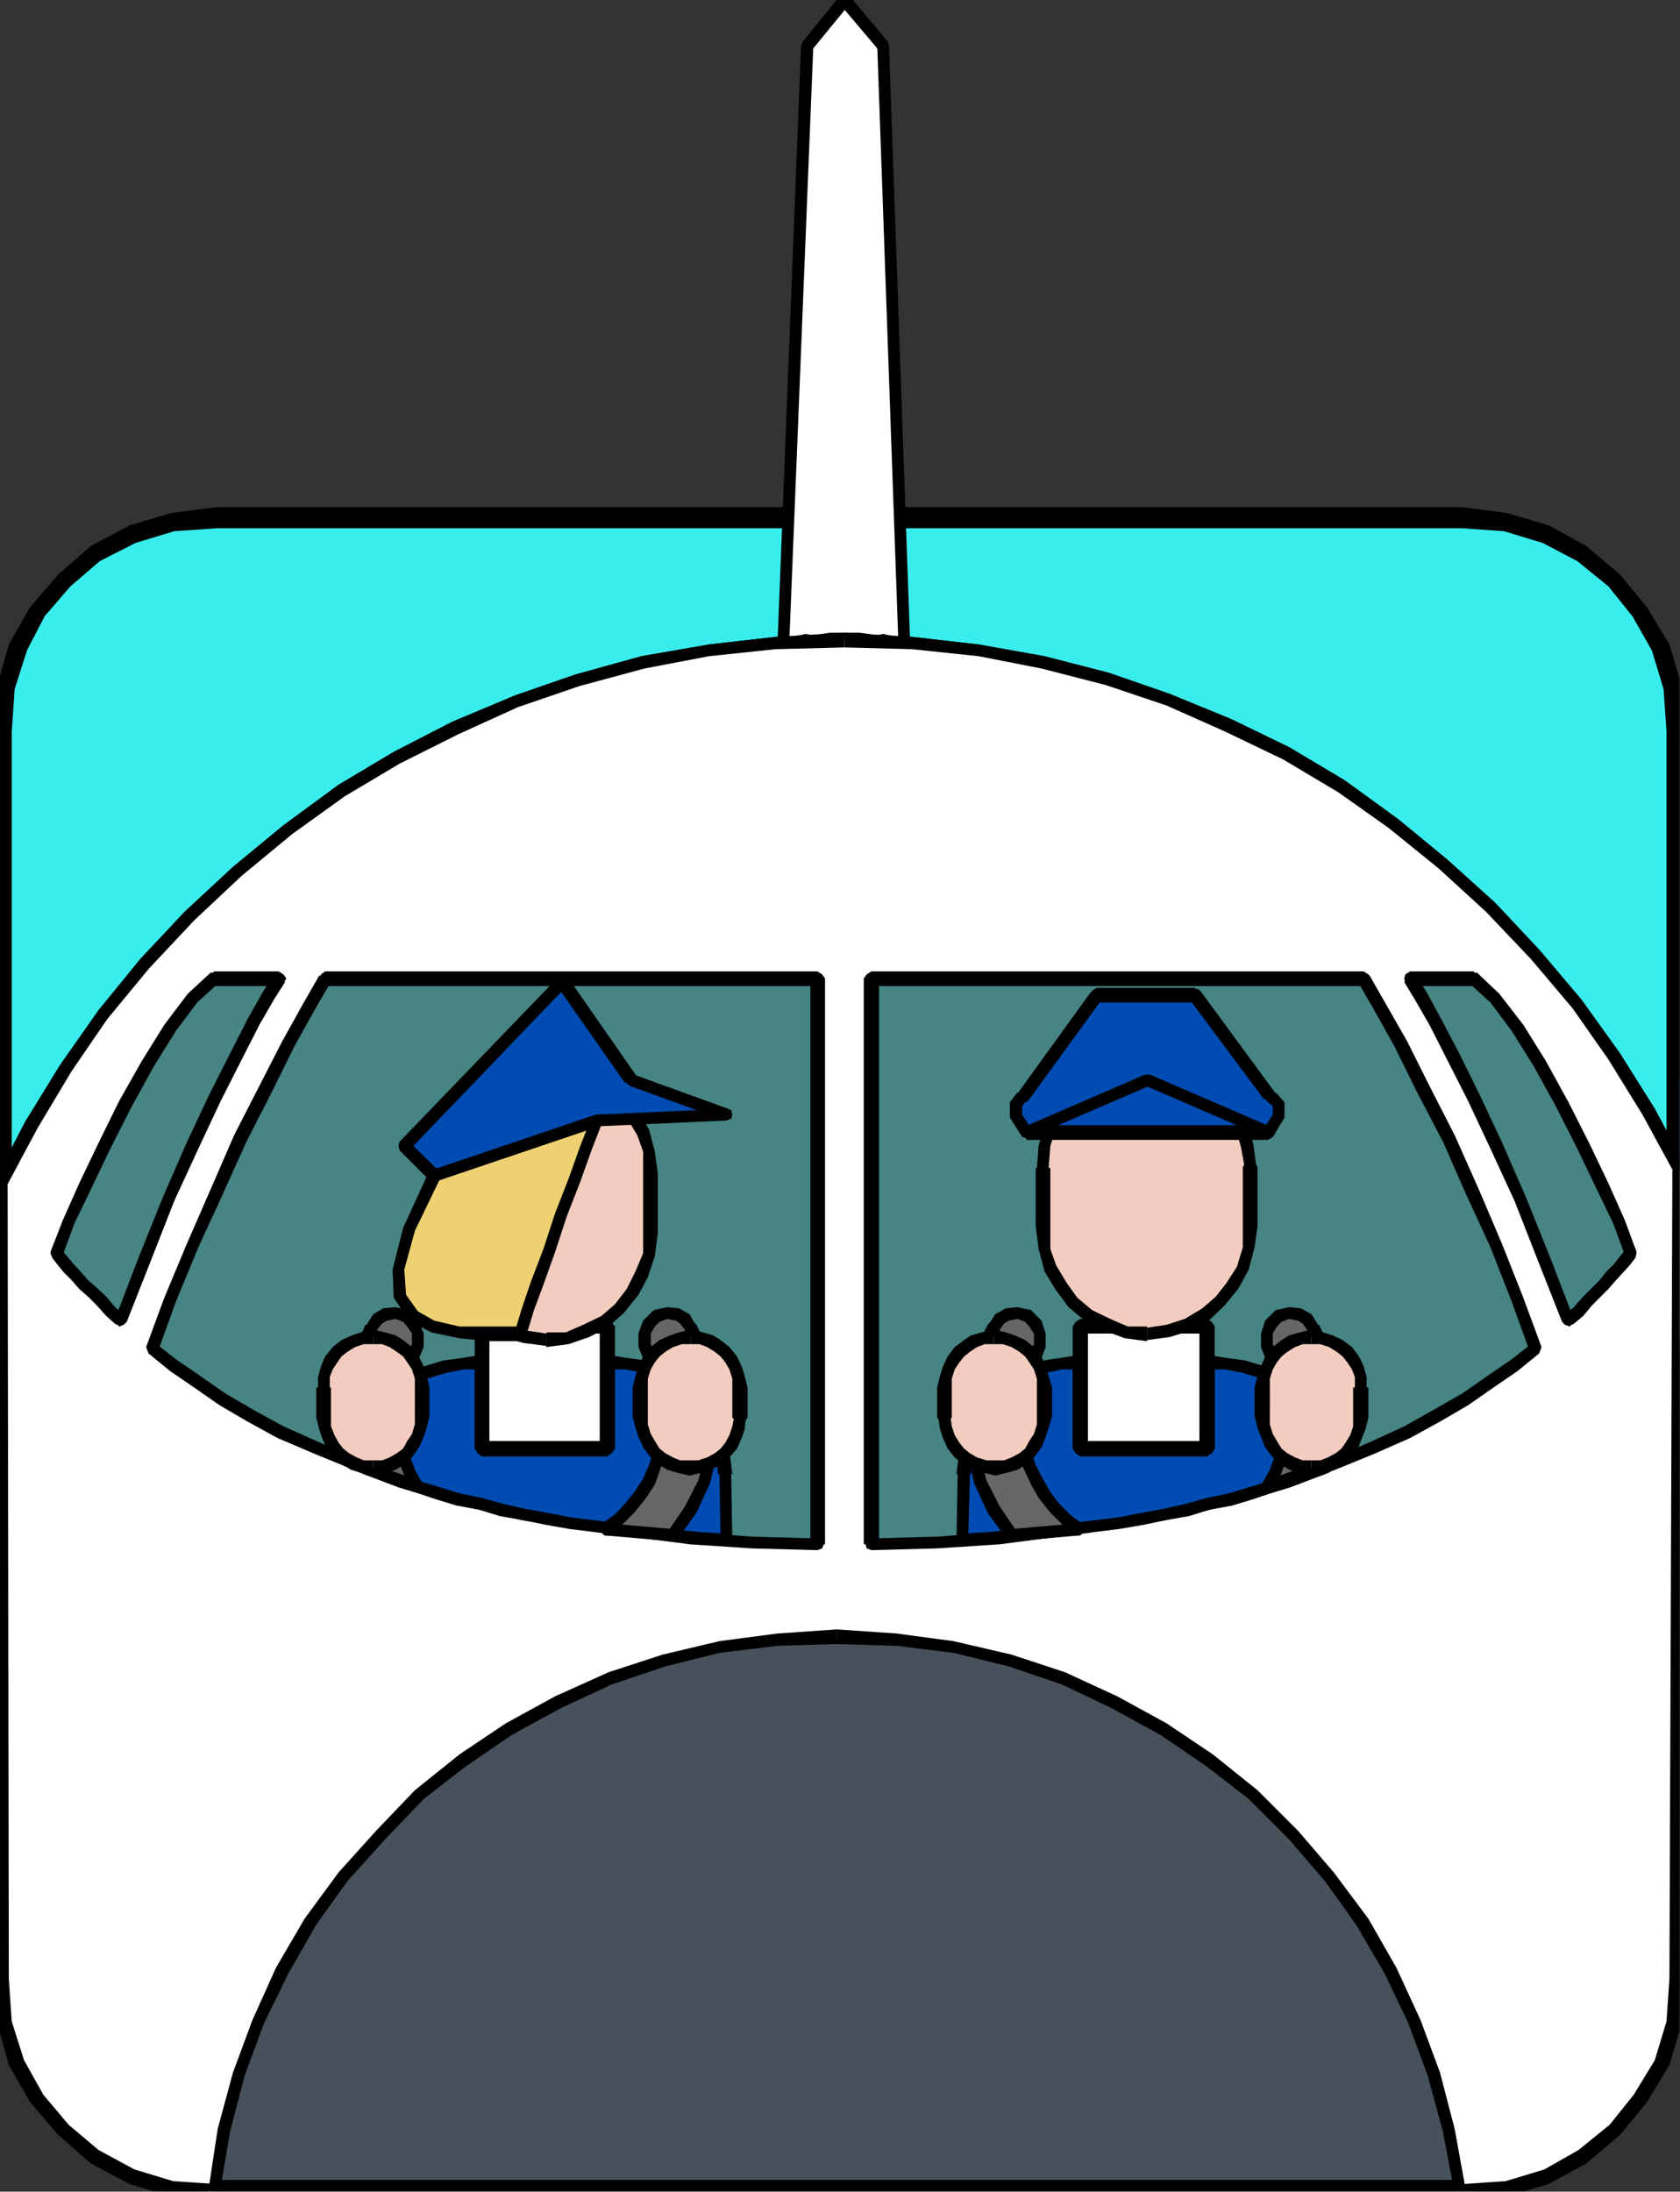 <?xml version="1.0" encoding="UTF-8" standalone="no"?>
<svg
   xmlns:ooo="http://xml.openoffice.org/svg/export"
   xmlns:dc="http://purl.org/dc/elements/1.1/"
   xmlns:cc="http://creativecommons.org/ns#"
   xmlns:rdf="http://www.w3.org/1999/02/22-rdf-syntax-ns#"
   xmlns:svg="http://www.w3.org/2000/svg"
   xmlns="http://www.w3.org/2000/svg"
   xmlns:sodipodi="http://sodipodi.sourceforge.net/DTD/sodipodi-0.dtd"
   xmlns:inkscape="http://www.inkscape.org/namespaces/inkscape"
   version="1.2"
   width="28.63mm"
   height="37.34mm"
   viewBox="0 0 2863 3734"
   preserveAspectRatio="xMidYMid"
   xml:space="preserve"
   id="svg427"
   sodipodi:docname="pilots.svg"
   style="fill-rule:evenodd;stroke-width:28.222;stroke-linejoin:round"
   inkscape:version="0.92.5 (2060ec1f9f, 2020-04-08)"><rect x="0" y="0" width="2863" height="3734" fill="#333333" stroke="none"/><sodipodi:namedview
   pagecolor="#ffffff"
   bordercolor="#666666"
   borderopacity="1"
   objecttolerance="10"
   gridtolerance="10"
   guidetolerance="10"
   inkscape:pageopacity="0"
   inkscape:pageshadow="2"
   inkscape:window-width="664"
   inkscape:window-height="487"
   id="namedview429"
   showgrid="false"
   inkscape:zoom="0.2102413"
   inkscape:cx="54.122836"
   inkscape:cy="70.563778"
   inkscape:window-x="0"
   inkscape:window-y="0"
   inkscape:window-maximized="0"
   inkscape:current-layer="svg427" />
 <defs
   class="ClipPathGroup"
   id="defs8">
  <clipPath
   id="presentation_clip_path"
   clipPathUnits="userSpaceOnUse">
   <rect
   x="0"
   y="0"
   width="21000"
   height="29700"
   id="rect2" />
  </clipPath>
  <clipPath
   id="presentation_clip_path_shrink"
   clipPathUnits="userSpaceOnUse">
   <rect
   x="21"
   y="29"
   width="20958"
   height="29641"
   id="rect5" />
  </clipPath>
 </defs>
 <defs
   class="TextShapeIndex"
   id="defs12">
  <g
   ooo:slide="id1"
   ooo:id-list="id3"
   id="g10" />
 </defs>
 <defs
   class="EmbeddedBulletChars"
   id="defs44">
  <g
   id="bullet-char-template-57356"
   transform="matrix(4.8828125e-4,0,0,-4.8828125e-4,0,0)">
   <path
   d="M 580,1141 1163,571 580,0 -4,571 Z"
   id="path14"
   inkscape:connector-curvature="0" />
  </g>
  <g
   id="bullet-char-template-57354"
   transform="matrix(4.8828125e-4,0,0,-4.8828125e-4,0,0)">
   <path
   d="M 8,1128 H 1137 V 0 H 8 Z"
   id="path17"
   inkscape:connector-curvature="0" />
  </g>
  <g
   id="bullet-char-template-10146"
   transform="matrix(4.8828125e-4,0,0,-4.8828125e-4,0,0)">
   <path
   d="M 174,0 602,739 174,1481 1456,739 Z M 1358,739 309,1346 659,739 Z"
   id="path20"
   inkscape:connector-curvature="0" />
  </g>
  <g
   id="bullet-char-template-10132"
   transform="matrix(4.8828125e-4,0,0,-4.8828125e-4,0,0)">
   <path
   d="M 2015,739 1276,0 H 717 l 543,543 H 174 v 393 h 1086 l -543,545 h 557 z"
   id="path23"
   inkscape:connector-curvature="0" />
  </g>
  <g
   id="bullet-char-template-10007"
   transform="matrix(4.8828125e-4,0,0,-4.8828125e-4,0,0)">
   <path
   d="m 0,-2 c -7,16 -16,29 -25,39 l 381,530 c -94,256 -141,385 -141,387 0,25 13,38 40,38 9,0 21,-2 34,-5 21,4 42,12 65,25 l 27,-13 111,-251 280,301 64,-25 24,25 c 21,-10 41,-24 62,-43 C 886,937 835,863 770,784 769,783 710,716 594,584 L 774,223 c 0,-27 -21,-55 -63,-84 l 16,-20 C 717,90 699,76 672,76 641,76 570,178 457,381 L 164,-76 c -22,-34 -53,-51 -92,-51 -42,0 -63,17 -64,51 -7,9 -10,24 -10,44 0,9 1,19 2,30 z"
   id="path26"
   inkscape:connector-curvature="0" />
  </g>
  <g
   id="bullet-char-template-10004"
   transform="matrix(4.8828125e-4,0,0,-4.8828125e-4,0,0)">
   <path
   d="M 285,-33 C 182,-33 111,30 74,156 52,228 41,333 41,471 c 0,78 14,145 41,201 34,71 87,106 158,106 53,0 88,-31 106,-94 l 23,-176 c 8,-64 28,-97 59,-98 l 735,706 c 11,11 33,17 66,17 42,0 63,-15 63,-46 V 965 c 0,-36 -10,-64 -30,-84 L 442,47 C 390,-6 338,-33 285,-33 Z"
   id="path29"
   inkscape:connector-curvature="0" />
  </g>
  <g
   id="bullet-char-template-9679"
   transform="matrix(4.8828125e-4,0,0,-4.8828125e-4,0,0)">
   <path
   d="M 813,0 C 632,0 489,54 383,161 276,268 223,411 223,592 c 0,181 53,324 160,431 106,107 249,161 430,161 179,0 323,-54 432,-161 108,-107 162,-251 162,-431 0,-180 -54,-324 -162,-431 C 1136,54 992,0 813,0 Z"
   id="path32"
   inkscape:connector-curvature="0" />
  </g>
  <g
   id="bullet-char-template-8226"
   transform="matrix(4.8828125e-4,0,0,-4.8828125e-4,0,0)">
   <path
   d="m 346,457 c -73,0 -137,26 -191,78 -54,51 -81,114 -81,188 0,73 27,136 81,188 54,52 118,78 191,78 73,0 134,-26 185,-79 51,-51 77,-114 77,-187 0,-75 -25,-137 -76,-188 -50,-52 -112,-78 -186,-78 z"
   id="path35"
   inkscape:connector-curvature="0" />
  </g>
  <g
   id="bullet-char-template-8211"
   transform="matrix(4.8828125e-4,0,0,-4.8828125e-4,0,0)">
   <path
   d="M -4,459 H 1135 V 606 H -4 Z"
   id="path38"
   inkscape:connector-curvature="0" />
  </g>
  <g
   id="bullet-char-template-61548"
   transform="matrix(4.8828125e-4,0,0,-4.8828125e-4,0,0)">
   <path
   d="m 173,740 c 0,163 58,303 173,419 116,115 255,173 419,173 163,0 302,-58 418,-173 116,-116 174,-256 174,-419 0,-163 -58,-303 -174,-418 C 1067,206 928,148 765,148 601,148 462,206 346,322 231,437 173,577 173,740 Z"
   id="path41"
   inkscape:connector-curvature="0" />
  </g>
 </defs>
 <g
   id="g49"
   transform="translate(-9068,-12983)">
  <g
   id="id2"
   class="Master_Slide">
   <g
   id="bg-id2"
   class="Background" />
   <g
   id="bo-id2"
   class="BackgroundObjects" />
  </g>
 </g>
 <g
   class="SlideGroup"
   id="g425"
   transform="translate(-9068,-12983)">
  <g
   id="g423">
   <g
   id="container-id1">
    <g
   id="id1"
   class="Slide"
   clip-path="url(#presentation_clip_path)">
     <g
   class="Page"
   id="g419">
      <g
   class="Graphic"
   id="g417">
       <g
   id="id3">
        <rect
   class="BoundingBox"
   x="9068"
   y="12983"
   width="2863"
   height="3734"
   id="rect51"
   style="fill:none;stroke:none" />
        <defs
   id="defs56">
         <clipPath
   id="clip_path_1"
   clipPathUnits="userSpaceOnUse">
          <path
   d="m 9068,12983 h 2862 v 3733 H 9068 Z"
   id="path53"
   inkscape:connector-curvature="0" />
         </clipPath>
        </defs>
        <g
   clip-path="url(#clip_path_1)"
   id="g414">
         <path
   d="m 11931,14976 -53,-99 -59,-94 -63,-89 -72,-84 -76,-82 -81,-73 -84,-69 -89,-63 -94,-56 -99,-49 -102,-43 -104,-35 -110,-28 -109,-21 -114,-12 -115,-6 -117,6 -114,12 -112,21 -112,30 -104,36 -104,45 -100,51 -94,56 -91,66 -87,71 -81,77 -76,81 -72,86 -63,92 -59,97 -53,101 3,-772 7,-74 21,-69 33,-61 45,-53 54,-46 63,-33 69,-20 74,-8 h 2123 l 74,8 68,20 61,33 56,46 43,53 36,61 20,69 8,74 z"
   id="path58"
   inkscape:connector-curvature="0"
   style="fill:#3aeded;stroke:none" />
         <path
   d="m 10507,14086 v 0 l 115,3 114,12 107,21 109,28 104,35 99,44 100,48 94,56 86,61 84,68 81,74 77,81 71,84 61,87 58,94 54,99 20,-10 -53,-99 -59,-94 -66,-92 -71,-84 -76,-81 -82,-74 -84,-69 -91,-66 -94,-56 -99,-48 -105,-43 -104,-36 -109,-28 -112,-20 -114,-13 -115,-7 v 0 z"
   id="path60"
   inkscape:connector-curvature="0"
   style="fill:#000000;stroke:none" />
         <path
   d="m 9055,15001 23,5 54,-101 58,-97 61,-89 71,-86 77,-82 81,-76 86,-71 89,-64 94,-56 100,-50 101,-46 105,-36 111,-30 110,-21 114,-12 117,-3 v -25 l -117,7 -114,13 -115,20 -112,31 -104,36 -107,45 -99,51 -94,56 -94,69 -86,71 -82,76 -76,81 -71,87 -66,94 -59,96 -53,102 23,5 -23,-5 v 8 l 7,7 h 8 l 5,-5 z"
   id="path62"
   inkscape:connector-curvature="0"
   style="fill:#000000;stroke:none" />
         <path
   d="m 9058,14229 v 0 l -3,772 h 26 l 2,-772 v 0 0 l -5,-8 -7,-5 -8,5 z"
   id="path64"
   inkscape:connector-curvature="0"
   style="fill:#000000;stroke:none" />
         <path
   d="m 9437,13852 v 0 l -74,10 -71,21 -66,33 -56,48 -49,56 -33,64 -20,71 -10,74 h 25 l 5,-74 21,-66 33,-59 43,-51 51,-43 61,-33 66,-20 74,-5 v 0 0 l 7,-5 5,-8 -5,-8 z"
   id="path66"
   inkscape:connector-curvature="0"
   style="fill:#000000;stroke:none" />
         <path
   d="m 11560,13852 v 0 H 9437 v 26 h 2123 v 0 0 l 7,-5 5,-8 -5,-8 z"
   id="path68"
   inkscape:connector-curvature="0"
   style="fill:#000000;stroke:none" />
         <path
   d="m 11939,14229 v 0 l -11,-74 -20,-71 -35,-64 -46,-56 -59,-48 -63,-33 -71,-21 -74,-10 v 26 l 74,5 66,20 58,33 53,43 41,51 36,59 20,66 5,74 v 0 0 l 5,7 8,3 8,-3 z"
   id="path70"
   inkscape:connector-curvature="0"
   style="fill:#000000;stroke:none" />
         <path
   d="m 11921,14981 23,-5 -5,-747 h -26 l 5,747 23,-5 -23,5 5,7 8,3 8,-3 5,-7 z"
   id="path72"
   inkscape:connector-curvature="0"
   style="fill:#000000;stroke:none" />
         <path
   d="m 11560,16735 v 0 l 76,-10 71,-21 64,-35 58,-49 46,-56 38,-63 21,-71 10,-76 h -36 l -5,71 -20,66 -33,58 -41,51 -53,43 -59,31 -66,20 -71,5 v 0 0 l -13,5 -5,13 5,13 z"
   id="path74"
   inkscape:connector-curvature="0"
   style="fill:#000000;stroke:none" />
         <path
   d="m 9437,16735 v 0 h 2123 v -36 H 9437 v 0 0 l -13,5 -5,13 5,13 z"
   id="path76"
   inkscape:connector-curvature="0"
   style="fill:#000000;stroke:none" />
         <path
   d="m 9053,16354 v 0 l 10,76 20,71 36,63 48,56 56,49 66,35 71,21 77,10 v -36 l -72,-5 -66,-20 -61,-31 -50,-43 -44,-51 -30,-58 -21,-66 -5,-71 v 0 0 l -5,-13 -12,-5 -13,5 z"
   id="path78"
   inkscape:connector-curvature="0"
   style="fill:#000000;stroke:none" />
         <path
   d="m 9053,14229 v 0 2125 h 35 v -2125 0 0 l -5,-13 -12,-5 -13,5 z"
   id="path80"
   inkscape:connector-curvature="0"
   style="fill:#000000;stroke:none" />
         <path
   d="m 9437,13847 v 0 l -77,10 -71,21 -66,35 -56,49 -48,56 -36,63 -20,71 -10,77 h 35 l 5,-72 21,-66 30,-58 44,-51 50,-43 61,-31 66,-20 72,-5 v 0 0 l 12,-5 5,-13 -5,-13 z"
   id="path82"
   inkscape:connector-curvature="0"
   style="fill:#000000;stroke:none" />
         <path
   d="m 11560,13847 v 0 H 9437 v 36 h 2123 v 0 0 l 12,-5 6,-13 -6,-13 z"
   id="path84"
   inkscape:connector-curvature="0"
   style="fill:#000000;stroke:none" />
         <path
   d="m 11944,14229 v 0 l -10,-77 -21,-71 -38,-63 -46,-56 -58,-49 -64,-35 -71,-21 -76,-10 v 36 l 71,5 66,20 59,31 53,43 41,51 33,58 20,66 5,72 v 0 0 l 5,12 13,5 13,-5 z"
   id="path86"
   inkscape:connector-curvature="0"
   style="fill:#000000;stroke:none" />
         <path
   d="m 11944,16354 v 0 -2125 h -36 v 2125 0 0 l 5,12 13,5 13,-5 z"
   id="path88"
   inkscape:connector-curvature="0"
   style="fill:#000000;stroke:none" />
         <path
   d="m 10403,14079 h 13 l 12,-3 h 13 15 l 13,-3 h 13 12 13 13 13 15 l 13,3 h 12 13 l 10,3 h 13 v 0 l -36,-1017 -66,-79 -63,79 z"
   id="path90"
   inkscape:connector-curvature="0"
   style="fill:#ffffff;stroke:none" />
         <path
   d="m 10507,14061 v 0 h -13 -12 l -13,2 -13,3 -15,-3 -13,3 -12,2 h -13 v 21 h 13 l 12,-3 13,3 15,-3 13,-2 13,2 h 12 13 v 0 z"
   id="path92"
   inkscape:connector-curvature="0"
   style="fill:#000000;stroke:none" />
         <path
   d="m 10599,14079 10,-11 h -13 l -10,-2 -13,-3 -12,3 -13,-3 -15,-2 h -13 -13 v 25 h 13 13 l 15,-2 13,2 12,3 13,-3 10,3 h 13 l 10,-10 -10,10 7,-3 3,-7 -3,-8 -7,-3 z"
   id="path94"
   inkscape:connector-curvature="0"
   style="fill:#000000;stroke:none" />
         <path
   d="m 10599,14079 h 10 v 0 0 0 h 10 l -10,10 7,-3 3,-7 -3,-8 -7,-3 z"
   id="path96"
   inkscape:connector-curvature="0"
   style="fill:#000000;stroke:none" />
         <path
   d="m 10566,13069 -3,-7 36,1017 h 20 l -36,-1017 -2,-8 2,8 -2,-8 -8,-2 -7,2 -3,8 z"
   id="path98"
   inkscape:connector-curvature="0"
   style="fill:#000000;stroke:none" />
         <path
   d="m 10515,12991 h -15 l 66,78 15,-15 -66,-79 h -15 15 l -8,-2 -7,2 -3,8 3,8 z"
   id="path100"
   inkscape:connector-curvature="0"
   style="fill:#000000;stroke:none" />
         <path
   d="m 10454,13062 -3,7 64,-78 -15,-16 -64,79 -3,8 3,-8 -3,8 3,7 8,3 7,-3 z"
   id="path102"
   inkscape:connector-curvature="0"
   style="fill:#000000;stroke:none" />
         <path
   d="m 10403,14068 10,11 41,-1017 h -21 l -40,1017 10,10 -10,-10 2,7 8,3 8,-3 2,-7 z"
   id="path104"
   inkscape:connector-curvature="0"
   style="fill:#000000;stroke:none" />
         <path
   d="m 10403,14068 v 11 0 0 0 10 l -10,-10 2,7 8,3 8,-3 2,-7 z"
   id="path106"
   inkscape:connector-curvature="0"
   style="fill:#000000;stroke:none" />
         <path
   d="m 11931,14976 -53,-99 -59,-94 -63,-89 -72,-84 -76,-82 -81,-73 -84,-69 -89,-63 -94,-56 -99,-49 -102,-43 -104,-35 -110,-28 -109,-21 -114,-12 -115,-6 -117,6 -114,12 -112,21 -112,30 -104,36 -104,45 -100,51 -94,56 -91,66 -87,71 -81,77 -76,81 -72,86 -63,92 -59,97 -53,101 3,1353 7,73 21,69 33,61 45,53 54,46 63,33 69,20 74,8 h 2123 l 74,-8 68,-20 61,-33 56,-46 43,-53 36,-61 20,-69 8,-73 z"
   id="path108"
   inkscape:connector-curvature="0"
   style="fill:#ffffff;stroke:none" />
         <path
   d="m 10507,14086 v 0 l 115,3 114,12 107,21 109,28 104,35 99,44 100,48 94,56 86,61 84,68 81,74 77,81 71,84 61,87 58,94 54,99 20,-10 -53,-99 -59,-94 -66,-92 -71,-84 -76,-81 -82,-74 -84,-69 -91,-66 -94,-56 -99,-48 -105,-43 -104,-36 -109,-28 -112,-20 -114,-13 -115,-7 v 0 z"
   id="path110"
   inkscape:connector-curvature="0"
   style="fill:#000000;stroke:none" />
         <path
   d="m 9081,15001 -3,5 54,-101 58,-97 61,-89 71,-86 77,-82 81,-76 86,-71 89,-64 94,-56 100,-50 101,-46 105,-36 111,-30 110,-21 114,-12 117,-3 v -25 l -117,7 -114,13 -115,20 -112,31 -104,36 -107,45 -99,51 -94,56 -94,69 -86,71 -82,76 -76,81 -71,87 -66,94 -59,96 -53,102 -3,5 3,-5 v 8 l 7,7 h 8 l 5,-5 z"
   id="path112"
   inkscape:connector-curvature="0"
   style="fill:#000000;stroke:none" />
         <path
   d="m 9083,16354 v 0 l -2,-1353 h -26 l 3,1353 v 0 0 l 5,7 8,3 7,-3 z"
   id="path114"
   inkscape:connector-curvature="0"
   style="fill:#000000;stroke:none" />
         <path
   d="m 9437,16704 v 0 l -74,-5 -66,-20 -61,-33 -51,-43 -43,-51 -33,-59 -21,-66 -5,-73 h -25 l 10,73 20,71 33,64 49,56 56,48 66,33 71,21 74,10 v 0 0 l 7,-5 5,-8 -5,-8 z"
   id="path116"
   inkscape:connector-curvature="0"
   style="fill:#000000;stroke:none" />
         <path
   d="m 11560,16704 v 0 H 9437 v 26 h 2123 v 0 0 l 7,-5 5,-8 -5,-8 z"
   id="path118"
   inkscape:connector-curvature="0"
   style="fill:#000000;stroke:none" />
         <path
   d="m 11913,16354 v 0 l -5,73 -20,66 -36,59 -41,51 -53,43 -58,33 -66,20 -74,5 v 26 l 74,-10 71,-21 63,-33 59,-48 46,-56 35,-64 20,-71 11,-73 v 0 0 l -5,-8 -8,-5 -8,5 z"
   id="path120"
   inkscape:connector-curvature="0"
   style="fill:#000000;stroke:none" />
         <path
   d="m 11921,14981 -3,-5 -5,1378 h 26 l 5,-1378 -3,-5 3,5 -5,-8 -8,-5 -8,5 -5,8 z"
   id="path122"
   inkscape:connector-curvature="0"
   style="fill:#000000;stroke:none" />
         <path
   d="m 9274,15233 -18,-16 -15,-17 -15,-16 -16,-12 -12,-16 -13,-12 -10,-13 -10,-13 20,-53 28,-61 33,-69 36,-71 38,-69 38,-61 38,-50 36,-34 h 111 l -17,28 -26,46 -30,59 -36,71 -38,81 -41,92 -40,101 z"
   id="path124"
   inkscape:connector-curvature="0"
   style="fill:#478484;stroke:none" />
         <path
   d="m 9154,15116 3,10 10,13 10,12 13,13 13,15 15,13 15,15 16,18 17,15 16,-15 -18,-15 -15,-18 -16,-15 -15,-13 -13,-15 -12,-13 -11,-13 -10,-12 3,10 -3,-10 -7,-3 -8,3 -3,7 3,8 z"
   id="path126"
   inkscape:connector-curvature="0"
   style="fill:#000000;stroke:none" />
         <path
   d="m 9432,14638 -5,2 -39,36 -40,53 -38,61 -39,69 -35,71 -33,69 -28,63 -21,54 21,5 20,-54 28,-58 33,-69 36,-71 38,-69 38,-61 36,-48 33,-30 -5,2 5,-2 5,-5 v -11 l -8,-5 h -7 z"
   id="path128"
   inkscape:connector-curvature="0"
   style="fill:#000000;stroke:none" />
         <path
   d="m 9554,14656 -11,-18 h -111 v 25 h 111 l -10,-18 10,18 8,-5 5,-8 -5,-7 -8,-5 z"
   id="path130"
   inkscape:connector-curvature="0"
   style="fill:#000000;stroke:none" />
         <path
   d="m 9266,15240 18,-5 41,-104 40,-102 41,-89 38,-81 36,-71 30,-59 26,-45 18,-28 -21,-11 -17,28 -26,46 -30,59 -36,71 -38,81 -41,94 -41,102 -40,104 18,-5 -18,5 2,8 5,5 8,-3 5,-5 z"
   id="path132"
   inkscape:connector-curvature="0"
   style="fill:#000000;stroke:none" />
         <path
   d="m 9327,15281 36,28 41,28 43,30 48,28 51,28 58,26 62,25 66,25 71,23 76,21 81,20 89,15 95,13 99,13 106,7 112,3 v -964 h -839 l -28,49 -35,63 -38,77 -44,83 -40,92 -41,91 -38,92 z"
   id="path134"
   inkscape:connector-curvature="0"
   style="fill:#478484;stroke:none" />
         <path
   d="m 10449,15614 12,-10 -112,-3 -106,-8 -99,-12 -95,-13 -86,-15 -81,-21 -77,-20 -71,-23 -66,-25 -61,-26 -56,-25 -51,-28 -48,-28 -43,-30 -41,-28 -33,-26 -15,15 38,31 41,28 43,30 48,28 51,28 61,26 61,25 66,26 71,22 77,21 81,20 91,15 95,13 99,13 106,7 112,3 13,-10 -13,10 8,-3 3,-7 -3,-8 -8,-2 z"
   id="path136"
   inkscape:connector-curvature="0"
   style="fill:#000000;stroke:none" />
         <path
   d="m 10461,14663 -12,-13 v 964 h 25 v -964 l -13,-12 13,12 -5,-7 -8,-5 -7,5 -5,7 z"
   id="path138"
   inkscape:connector-curvature="0"
   style="fill:#000000;stroke:none" />
         <path
   d="m 9632,14656 -10,7 h 839 v -25 h -839 l -10,7 10,-7 -7,5 -3,7 3,8 7,5 z"
   id="path140"
   inkscape:connector-curvature="0"
   style="fill:#000000;stroke:none" />
         <path
   d="m 9335,15273 3,10 30,-83 38,-92 41,-89 41,-91 43,-84 38,-77 35,-63 28,-48 -20,-11 -28,49 -35,63 -39,76 -43,84 -40,92 -41,94 -38,91 -31,84 3,10 -3,-10 3,8 5,5 7,-3 6,-5 z"
   id="path142"
   inkscape:connector-curvature="0"
   style="fill:#000000;stroke:none" />
         <path
   d="m 11740,15233 18,-16 15,-17 16,-16 12,-12 13,-16 13,-12 10,-13 10,-13 -20,-53 -28,-61 -33,-69 -36,-71 -38,-69 -38,-61 -38,-50 -36,-34 h -109 l 18,28 25,46 31,59 35,71 38,81 41,92 41,101 z"
   id="path144"
   inkscape:connector-curvature="0"
   style="fill:#478484;stroke:none" />
         <path
   d="m 11837,15121 2,-10 -10,12 -10,13 -13,13 -12,15 -13,13 -15,15 -16,18 -17,15 15,15 18,-15 15,-18 15,-15 13,-13 13,-15 12,-13 11,-12 10,-13 2,-10 -2,10 2,-8 -2,-7 -8,-3 -8,3 z"
   id="path146"
   inkscape:connector-curvature="0"
   style="fill:#000000;stroke:none" />
         <path
   d="m 11580,14663 -5,-2 33,30 36,48 38,61 38,69 36,71 33,69 28,58 20,54 20,-5 -20,-54 -28,-63 -33,-69 -36,-71 -38,-69 -38,-61 -41,-53 -38,-36 -5,-2 5,2 h -7 l -8,5 v 11 l 5,5 z"
   id="path148"
   inkscape:connector-curvature="0"
   style="fill:#000000;stroke:none" />
         <path
   d="m 11481,14645 -10,18 h 109 v -25 h -109 l -10,18 10,-18 -8,5 -2,7 2,8 8,5 z"
   id="path150"
   inkscape:connector-curvature="0"
   style="fill:#000000;stroke:none" />
         <path
   d="m 11733,15225 17,5 -40,-104 -41,-102 -41,-94 -38,-81 -35,-71 -31,-59 -25,-46 -18,-28 -20,11 17,28 26,45 30,59 36,71 38,81 41,89 40,102 41,104 18,5 -18,-5 5,5 8,3 5,-5 2,-8 z"
   id="path152"
   inkscape:connector-curvature="0"
   style="fill:#000000;stroke:none" />
         <path
   d="m 11684,15281 -35,28 -41,28 -43,30 -48,28 -51,28 -56,26 -61,25 -66,25 -72,23 -76,21 -84,20 -86,15 -94,13 -99,13 -107,7 -112,3 v -964 h 839 l 28,49 36,63 38,77 43,83 41,92 40,91 36,92 z"
   id="path154"
   inkscape:connector-curvature="0"
   style="fill:#478484;stroke:none" />
         <path
   d="m 10540,15614 13,10 112,-3 107,-7 99,-13 94,-13 89,-15 84,-20 76,-21 71,-22 66,-26 61,-25 59,-26 51,-28 48,-28 43,-30 41,-28 38,-31 -15,-15 -33,26 -41,28 -43,30 -49,28 -50,28 -54,25 -61,26 -66,25 -71,23 -76,20 -84,21 -84,15 -94,13 -99,12 -107,8 -112,3 13,10 -13,-10 -8,2 -2,8 2,7 8,3 z"
   id="path156"
   inkscape:connector-curvature="0"
   style="fill:#000000;stroke:none" />
         <path
   d="m 10553,14638 -13,12 v 964 h 26 v -964 l -13,13 13,-13 -5,-7 -8,-5 -8,5 -5,7 z"
   id="path158"
   inkscape:connector-curvature="0"
   style="fill:#000000;stroke:none" />
         <path
   d="m 11402,14645 -10,-7 h -839 v 25 h 839 l -10,-7 10,7 8,-5 5,-8 -5,-7 -8,-5 z"
   id="path160"
   inkscape:connector-curvature="0"
   style="fill:#000000;stroke:none" />
         <path
   d="m 11692,15288 3,-10 -31,-84 -36,-91 -40,-94 -41,-92 -43,-84 -38,-76 -36,-63 -28,-49 -20,11 28,48 35,63 38,77 44,84 40,91 41,89 36,92 30,83 3,-10 -3,10 5,5 8,3 5,-5 3,-8 z"
   id="path162"
   inkscape:connector-curvature="0"
   style="fill:#000000;stroke:none" />
         <path
   d="m 11555,16709 -18,-96 -26,-97 -33,-89 -40,-86 -49,-84 -56,-76 -61,-72 -68,-68 -74,-59 -79,-53 -84,-46 -86,-40 -92,-31 -96,-23 -97,-12 -102,-6 -101,6 -99,12 -95,23 -91,31 -89,40 -84,46 -79,53 -74,59 -66,68 -63,72 -56,76 -48,84 -41,86 -33,89 -26,97 -15,96 z"
   id="path164"
   inkscape:connector-curvature="0"
   style="fill:#47515b;stroke:none" />
         <path
   d="m 10494,15784 v 0 l 102,3 97,12 94,23 91,31 84,40 84,46 79,54 71,55 69,69 61,71 53,74 49,84 40,84 33,89 26,96 18,94 h 20 l -18,-99 -25,-96 -33,-89 -41,-89 -48,-84 -59,-79 -61,-71 -69,-69 -76,-61 -79,-53 -84,-46 -89,-41 -91,-30 -99,-23 -97,-13 -102,-7 v 0 z"
   id="path166"
   inkscape:connector-curvature="0"
   style="fill:#000000;stroke:none" />
         <path
   d="m 9434,16697 10,12 16,-94 25,-96 33,-89 41,-84 48,-84 53,-74 64,-71 66,-69 71,-55 79,-54 84,-46 86,-40 92,-31 92,-23 99,-12 101,-3 v -25 l -101,7 -99,13 -97,23 -92,30 -91,41 -84,46 -79,53 -76,61 -66,69 -64,71 -58,79 -49,84 -40,89 -33,89 -26,96 -15,99 10,13 -10,-13 3,8 7,3 8,-3 2,-8 z"
   id="path168"
   inkscape:connector-curvature="0"
   style="fill:#000000;stroke:none" />
         <path
   d="m 11545,16709 10,-12 H 9434 v 25 h 2121 l 10,-13 -10,13 7,-5 5,-8 -5,-7 -7,-5 z"
   id="path170"
   inkscape:connector-curvature="0"
   style="fill:#000000;stroke:none" />
         <path
   d="m 9688,15484 31,10 30,13 33,10 34,10 33,11 38,7 35,10 38,8 39,8 40,7 41,5 43,5 43,5 46,6 46,5 48,2 -2,-112 -5,-53 -16,-41 -23,-35 -30,-23 -31,-18 -33,-13 -33,-5 -30,-2 v 147 h -214 v -147 l -30,2 -33,5 -33,11 -31,15 -30,25 -23,31 -16,40 z"
   id="path172"
   inkscape:connector-curvature="0"
   style="fill:#004cb2;stroke:none" />
         <path
   d="m 10296,15606 10,-10 -48,-3 -46,-5 -46,-5 -43,-5 -43,-5 -41,-5 -40,-8 -39,-7 -35,-8 -36,-10 -38,-8 -33,-10 -33,-10 -33,-10 -31,-13 -30,-10 -5,20 30,11 31,12 33,10 33,11 33,10 38,7 36,11 40,7 39,8 40,7 41,5 43,6 43,5 46,5 46,5 48,2 10,-10 -10,10 8,-2 2,-8 -2,-7 -8,-3 z"
   id="path174"
   inkscape:connector-curvature="0"
   style="fill:#000000;stroke:none" />
         <path
   d="m 10291,15494 h 3 l 2,112 h 20 l -2,-112 h 2 v 0 l -5,-7 -7,-5 -8,5 z"
   id="path176"
   inkscape:connector-curvature="0"
   style="fill:#000000;stroke:none" />
         <path
   d="m 10116,15304 -13,12 h 30 l 31,6 30,12 31,18 28,20 20,33 15,39 3,50 h 25 l -7,-56 -15,-43 -26,-38 -33,-25 -30,-18 -36,-13 -36,-5 -30,-5 -13,13 13,-13 -8,5 -2,8 2,7 8,5 z"
   id="path178"
   inkscape:connector-curvature="0"
   style="fill:#000000;stroke:none" />
         <path
   d="m 10103,15464 13,-13 v -147 h -26 v 147 l 13,-13 -13,13 5,8 8,2 7,-2 6,-8 z"
   id="path180"
   inkscape:connector-curvature="0"
   style="fill:#000000;stroke:none" />
         <path
   d="m 9877,15451 12,13 h 214 v -26 h -214 l 13,13 -13,-13 -7,6 -3,7 3,8 7,5 z"
   id="path182"
   inkscape:connector-curvature="0"
   style="fill:#000000;stroke:none" />
         <path
   d="m 9889,15316 -12,-12 v 147 h 25 v -147 l -13,-13 13,13 -5,-8 -8,-5 -7,5 -5,8 z"
   id="path184"
   inkscape:connector-curvature="0"
   style="fill:#000000;stroke:none" />
         <path
   d="m 9691,15474 10,10 3,-48 15,-38 20,-28 28,-23 28,-15 33,-10 31,-6 h 30 v -25 l -30,5 -36,5 -33,10 -33,16 -33,28 -25,33 -16,43 -7,53 10,10 -10,-10 5,8 7,2 8,-2 5,-8 z"
   id="path186"
   inkscape:connector-curvature="0"
   style="fill:#000000;stroke:none" />
         <path
   d="m 10215,15599 30,-44 23,-48 13,-53 5,-54 -3,-40 -7,-41 -13,-38 -18,-36 -10,-15 -13,-8 -17,-2 -18,5 -13,13 -8,17 v 21 l 13,28 8,23 7,22 3,26 2,25 -2,28 -5,28 -8,26 -10,25 -15,23 -18,23 -18,18 -23,17 z"
   id="path188"
   inkscape:connector-curvature="0"
   style="fill:#666666;stroke:none" />
         <path
   d="m 10273,15400 v 0 l -2,54 -13,51 -23,45 -28,41 15,15 33,-46 23,-50 13,-56 8,-54 v 0 z"
   id="path190"
   inkscape:connector-curvature="0"
   style="fill:#000000;stroke:none" />
         <path
   d="m 10235,15248 v 2 l 18,33 13,39 7,38 v 40 h 26 l -5,-40 -8,-44 -13,-38 -18,-38 v 3 -3 l -5,-5 h -7 l -8,8 v 7 z"
   id="path192"
   inkscape:connector-curvature="0"
   style="fill:#000000;stroke:none" />
         <path
   d="m 10189,15299 v 0 l -12,-26 v -18 l 7,-12 8,-8 13,-5 15,3 7,5 8,10 20,-5 -12,-21 -18,-10 -20,-2 -23,5 -18,18 -8,22 v 23 l 13,31 v 0 0 l 5,5 h 10 l 5,-8 z"
   id="path194"
   inkscape:connector-curvature="0"
   style="fill:#000000;stroke:none" />
         <path
   d="m 10212,15400 v 0 l -5,-25 -2,-28 -8,-23 -8,-25 -20,10 8,20 7,23 3,23 v 25 0 z"
   id="path196"
   inkscape:connector-curvature="0"
   style="fill:#000000;stroke:none" />
         <path
   d="m 10100,15578 5,21 26,-21 18,-18 20,-25 15,-23 10,-28 8,-25 5,-31 5,-28 h -25 v 28 l -5,26 -8,25 -10,23 -15,23 -16,20 -17,18 -21,15 5,21 -5,-21 -5,5 v 8 l 8,8 h 7 z"
   id="path198"
   inkscape:connector-curvature="0"
   style="fill:#000000;stroke:none" />
         <path
   d="m 10207,15591 8,-3 -115,-10 v 21 l 115,10 7,-3 -7,3 7,-3 3,-7 -3,-8 -7,-3 z"
   id="path200"
   inkscape:connector-curvature="0"
   style="fill:#000000;stroke:none" />
         <path
   d="m 9777,15515 -12,-26 -10,-28 -6,-30 -2,-31 2,-25 3,-26 8,-22 7,-23 13,-28 v -21 l -8,-17 -12,-13 -18,-5 -18,2 -13,8 -10,15 -18,36 -12,38 -8,41 -3,40 v 18 l 3,20 3,18 5,21 z"
   id="path202"
   inkscape:connector-curvature="0"
   style="fill:#666666;stroke:none" />
         <path
   d="m 9734,15400 v 0 l 5,31 5,33 11,28 12,28 21,-10 -13,-23 -10,-28 -5,-28 v -31 0 z"
   id="path204"
   inkscape:connector-curvature="0"
   style="fill:#000000;stroke:none" />
         <path
   d="m 9757,15299 v 0 l -8,25 -7,23 -3,28 -5,25 h 26 v -25 l 2,-23 8,-23 7,-20 v 0 0 -8 l -5,-7 h -10 z"
   id="path206"
   inkscape:connector-curvature="0"
   style="fill:#000000;stroke:none" />
         <path
   d="m 9711,15250 v -2 l 8,-10 8,-5 15,-3 13,5 7,8 8,12 v 18 l -13,26 20,10 13,-31 v -23 l -8,-22 -17,-18 -23,-5 -21,2 -17,10 -13,21 v -3 3 l 2,7 6,5 7,-2 5,-5 z"
   id="path208"
   inkscape:connector-curvature="0"
   style="fill:#000000;stroke:none" />
         <path
   d="m 9673,15400 v 0 -40 l 8,-38 12,-39 18,-33 -20,-10 -18,38 -13,38 -7,44 -5,40 v 0 z"
   id="path210"
   inkscape:connector-curvature="0"
   style="fill:#000000;stroke:none" />
         <path
   d="m 9673,15466 8,8 -5,-18 -3,-18 -2,-20 2,-18 h -25 l 2,18 3,20 2,18 5,23 8,8 -8,-8 6,5 7,3 5,-5 3,-8 z"
   id="path212"
   inkscape:connector-curvature="0"
   style="fill:#000000;stroke:none" />
         <path
   d="m 9767,15520 13,-15 -107,-39 -5,21 107,38 13,-15 -13,15 7,-3 6,-5 v -7 l -8,-5 z"
   id="path214"
   inkscape:connector-curvature="0"
   style="fill:#000000;stroke:none" />
         <path
   d="m 10103,15451 v -208 h -214 v 208 z"
   id="path216"
   inkscape:connector-curvature="0"
   style="fill:#ffffff;stroke:none" />
         <path
   d="m 10103,15255 -13,-12 v 208 h 26 v -208 l -13,-13 13,13 -6,-8 -7,-5 -8,5 -5,8 z"
   id="path218"
   inkscape:connector-curvature="0"
   style="fill:#000000;stroke:none" />
         <path
   d="m 9902,15243 -13,12 h 214 v -25 h -214 l -12,13 12,-13 -7,5 -3,8 3,7 7,5 z"
   id="path220"
   inkscape:connector-curvature="0"
   style="fill:#000000;stroke:none" />
         <path
   d="m 9889,15438 13,13 v -208 h -25 v 208 l 12,13 -12,-13 5,8 7,2 8,-2 5,-8 z"
   id="path222"
   inkscape:connector-curvature="0"
   style="fill:#000000;stroke:none" />
         <path
   d="m 10090,15451 13,-13 h -214 v 26 h 214 l 13,-13 -13,13 7,-5 6,-8 -6,-7 -7,-6 z"
   id="path224"
   inkscape:connector-curvature="0"
   style="fill:#000000;stroke:none" />
         <path
   d="m 9620,15398 2,18 5,15 8,15 10,13 13,10 13,8 15,5 18,2 17,-2 16,-5 12,-8 13,-10 10,-15 8,-16 5,-15 3,-18 v -48 l -3,-18 -5,-15 -8,-15 -10,-13 -13,-10 -12,-8 -16,-5 -17,-2 -18,2 -15,5 -16,8 -12,10 -11,13 -7,15 -5,15 v 18 z"
   id="path226"
   inkscape:connector-curvature="0"
   style="fill:#f2ccbf;stroke:none" />
         <path
   d="m 9704,15471 v 0 h -16 l -12,-5 -13,-7 -10,-8 -8,-10 -7,-13 -6,-15 v -15 h -25 l 5,20 5,15 8,18 13,15 15,13 13,8 17,5 21,5 v 0 z"
   id="path228"
   inkscape:connector-curvature="0"
   style="fill:#000000;stroke:none" />
         <path
   d="m 9775,15395 v 0 15 l -5,16 -8,12 -7,13 -11,8 -12,7 -13,5 h -15 v 26 l 20,-5 18,-5 13,-8 15,-13 12,-17 8,-18 5,-15 5,-21 v 0 0 l -5,-7 -7,-5 -8,5 z"
   id="path230"
   inkscape:connector-curvature="0"
   style="fill:#000000;stroke:none" />
         <path
   d="m 9775,15347 v 0 48 h 25 v -48 0 0 l -5,-8 -7,-5 -8,5 z"
   id="path232"
   inkscape:connector-curvature="0"
   style="fill:#000000;stroke:none" />
         <path
   d="m 9704,15273 v 0 h 15 l 13,5 12,8 11,8 7,10 8,12 5,16 v 15 h 25 l -5,-20 -5,-16 -8,-17 -12,-16 -15,-12 -13,-8 -18,-5 -20,-5 v 0 z"
   id="path234"
   inkscape:connector-curvature="0"
   style="fill:#000000;stroke:none" />
         <path
   d="m 9632,15347 h -2 v -18 l 5,-13 8,-12 7,-10 10,-8 13,-8 15,-5 h 16 v -25 l -21,5 -15,5 -18,8 -15,12 -13,16 -7,17 -5,18 v 18 h -3 v 0 l 5,8 8,2 7,-2 z"
   id="path236"
   inkscape:connector-curvature="0"
   style="fill:#000000;stroke:none" />
         <path
   d="m 9632,15398 v 0 -51 h -25 v 51 0 0 l 5,7 8,3 7,-3 z"
   id="path238"
   inkscape:connector-curvature="0"
   style="fill:#000000;stroke:none" />
         <path
   d="m 10329,15398 -2,18 -5,15 -8,15 -10,13 -13,10 -15,8 -16,5 -17,2 -18,-2 -15,-5 -13,-8 -13,-10 -10,-15 -8,-16 -5,-15 -2,-18 v -48 l 2,-18 5,-15 8,-15 10,-13 13,-10 15,-8 15,-5 18,-2 18,2 15,5 13,8 13,10 10,13 8,15 5,15 2,18 z"
   id="path240"
   inkscape:connector-curvature="0"
   style="fill:#f2ccbf;stroke:none" />
         <path
   d="m 10243,15497 v 0 l 20,-5 15,-5 18,-8 15,-13 13,-15 8,-18 5,-15 2,-20 h -20 l -3,15 -5,15 -7,13 -8,10 -10,8 -13,7 -15,5 h -15 v 0 z"
   id="path242"
   inkscape:connector-curvature="0"
   style="fill:#000000;stroke:none" />
         <path
   d="m 10146,15395 v 0 l 5,21 5,15 8,18 13,17 15,13 13,8 17,5 21,5 v -26 h -16 l -12,-5 -13,-7 -10,-8 -8,-13 -7,-12 -5,-16 v -15 0 0 l -6,-7 -7,-5 -8,5 z"
   id="path244"
   inkscape:connector-curvature="0"
   style="fill:#000000;stroke:none" />
         <path
   d="m 10146,15347 v 0 48 h 26 v -48 0 0 l -6,-8 -7,-5 -8,5 z"
   id="path246"
   inkscape:connector-curvature="0"
   style="fill:#000000;stroke:none" />
         <path
   d="m 10245,15248 v 0 l -20,5 -15,5 -18,8 -15,12 -13,16 -8,17 -5,16 -5,20 h 26 v -15 l 5,-16 7,-12 8,-10 10,-8 13,-8 15,-5 h 15 v 0 z"
   id="path248"
   inkscape:connector-curvature="0"
   style="fill:#000000;stroke:none" />
         <path
   d="m 10342,15347 v 0 l -5,-20 -5,-16 -8,-17 -13,-16 -15,-12 -13,-8 -17,-5 -21,-5 v 25 h 15 l 13,5 13,8 10,8 8,10 7,12 5,16 v 15 0 0 l 6,8 7,2 8,-2 z"
   id="path250"
   inkscape:connector-curvature="0"
   style="fill:#000000;stroke:none" />
         <path
   d="m 10339,15398 h 3 v -51 h -26 v 51 h 3 -3 l 6,7 7,3 8,-3 5,-7 z"
   id="path252"
   inkscape:connector-curvature="0"
   style="fill:#000000;stroke:none" />
         <path
   d="m 10177,15083 -3,38 -13,33 -15,30 -23,28 -25,23 -31,15 -33,13 -35,3 -36,-5 -33,-11 -31,-17 -25,-23 -20,-26 -18,-30 -10,-36 -3,-35 v -102 l 3,-36 10,-35 18,-31 20,-25 28,-23 30,-15 34,-13 35,-3 36,3 33,13 30,15 26,23 20,28 18,30 10,33 3,38 z"
   id="path254"
   inkscape:connector-curvature="0"
   style="fill:#f2ccbf;stroke:none" />
         <path
   d="m 9999,15276 v 2 l 38,-5 35,-12 31,-16 28,-25 25,-31 16,-30 12,-36 5,-40 h -25 v 35 l -13,31 -15,30 -20,26 -23,20 -31,15 -30,13 h -33 v 2 z"
   id="path256"
   inkscape:connector-curvature="0"
   style="fill:#000000;stroke:none" />
         <path
   d="m 9810,15083 v 0 l 6,35 10,38 18,33 22,28 28,26 31,18 35,10 39,5 v -21 l -33,-5 -31,-10 -30,-18 -23,-20 -18,-23 -18,-28 -10,-33 v -35 0 0 l -5,-8 -8,-5 -7,5 z"
   id="path258"
   inkscape:connector-curvature="0"
   style="fill:#000000;stroke:none" />
         <path
   d="m 9810,14981 v 0 102 h 26 v -102 0 0 l -5,-8 -8,-5 -7,5 z"
   id="path260"
   inkscape:connector-curvature="0"
   style="fill:#000000;stroke:none" />
         <path
   d="m 10001,14788 v 0 l -38,5 -36,13 -30,15 -31,25 -22,28 -18,33 -10,38 -6,36 h 26 v -36 l 10,-33 18,-28 18,-23 25,-20 31,-15 30,-13 h 33 v 0 z"
   id="path262"
   inkscape:connector-curvature="0"
   style="fill:#000000;stroke:none" />
         <path
   d="m 10189,14983 v 0 l -5,-38 -10,-38 -18,-30 -23,-31 -28,-25 -30,-15 -36,-13 -38,-5 v 25 h 33 l 31,13 30,15 23,20 18,26 18,30 10,28 v 38 0 0 l 5,8 8,3 7,-3 z"
   id="path264"
   inkscape:connector-curvature="0"
   style="fill:#000000;stroke:none" />
         <path
   d="m 10189,15083 v 0 -100 h -25 v 100 0 0 l 5,7 8,3 7,-3 z"
   id="path266"
   inkscape:connector-curvature="0"
   style="fill:#000000;stroke:none" />
         <path
   d="m 9808,14986 277,-94 -18,46 -20,56 -23,58 -20,61 -21,56 -15,43 -10,33 -5,10 h -51 l -51,-2 -46,-10 -33,-18 -23,-33 -2,-46 18,-69 z"
   id="path268"
   inkscape:connector-curvature="0"
   style="fill:#edd172;stroke:none" />
         <path
   d="m 10095,14894 -12,-12 -278,94 5,20 278,-94 -13,-13 13,13 7,-5 v -8 l -5,-5 -7,-2 z"
   id="path270"
   inkscape:connector-curvature="0"
   style="fill:#000000;stroke:none" />
         <path
   d="m 9953,15268 10,-10 5,-10 10,-33 16,-43 20,-56 20,-61 23,-59 20,-56 18,-46 -20,-5 -18,46 -20,56 -23,59 -20,61 -21,55 -15,44 -10,33 -5,10 10,-10 -10,10 2,8 5,5 8,-3 5,-5 z"
   id="path272"
   inkscape:connector-curvature="0"
   style="fill:#000000;stroke:none" />
         <path
   d="m 9805,14976 -7,5 -43,94 -18,71 2,48 26,39 38,20 48,10 51,5 h 51 v -25 h -51 -51 l -43,-10 -28,-16 -20,-28 -3,-43 18,-66 43,-89 -8,5 8,-5 v -8 l -5,-7 h -10 l -5,5 z"
   id="path274"
   inkscape:connector-curvature="0"
   style="fill:#000000;stroke:none" />
         <path
   d="m 9808,14986 277,-94 221,-10 -162,-59 -117,-167 -270,279 z"
   id="path276"
   inkscape:connector-curvature="0"
   style="fill:#004cb2;stroke:none" />
         <path
   d="m 10085,14882 h -2 l -278,94 5,20 278,-94 h -3 3 l 7,-5 v -8 l -5,-5 -7,-2 z"
   id="path278"
   inkscape:connector-curvature="0"
   style="fill:#000000;stroke:none" />
         <path
   d="m 10304,14892 2,-20 -221,10 v 20 l 221,-10 3,-20 -3,20 8,-3 2,-7 -2,-8 -8,-2 z"
   id="path280"
   inkscape:connector-curvature="0"
   style="fill:#000000;stroke:none" />
         <path
   d="m 10133,14828 8,5 163,59 5,-20 -163,-59 8,5 -8,-5 -8,3 -5,5 3,7 5,5 z"
   id="path282"
   inkscape:connector-curvature="0"
   style="fill:#000000;stroke:none" />
         <path
   d="m 10034,14663 -18,-2 117,167 21,-10 -117,-168 -18,-2 18,2 -5,-5 h -8 l -8,8 v 8 z"
   id="path284"
   inkscape:connector-curvature="0"
   style="fill:#000000;stroke:none" />
         <path
   d="m 9765,14928 v 15 l 269,-280 -15,-15 -270,280 v 15 -15 l -2,7 2,8 8,2 8,-2 z"
   id="path286"
   inkscape:connector-curvature="0"
   style="fill:#000000;stroke:none" />
         <path
   d="m 9805,14976 11,2 -51,-50 -16,15 51,51 10,2 -10,-2 8,2 8,-2 2,-8 -2,-8 z"
   id="path288"
   inkscape:connector-curvature="0"
   style="fill:#000000;stroke:none" />
         <path
   d="m 11326,15484 -31,10 -30,13 -33,10 -33,10 -33,11 -38,7 -36,10 -38,8 -38,8 -41,7 -41,5 -43,5 -43,5 -46,6 -46,5 -48,2 3,-112 5,-53 15,-41 23,-35 28,-23 33,-18 33,-13 30,-5 31,-2 v 147 h 216 v -147 l 30,2 34,5 33,11 30,15 31,25 23,31 15,40 z"
   id="path290"
   inkscape:connector-curvature="0"
   style="fill:#004cb2;stroke:none" />
         <path
   d="m 10698,15606 10,10 48,-2 46,-5 46,-5 43,-5 43,-6 41,-5 41,-7 38,-8 40,-7 36,-11 38,-7 33,-10 33,-11 33,-10 31,-12 30,-11 -5,-20 -30,10 -31,13 -33,10 -33,10 -33,10 -38,8 -36,10 -35,8 -38,7 -41,8 -41,5 -43,5 -43,5 -46,5 -46,5 -48,3 10,10 -10,-10 -8,3 -2,7 2,8 8,2 z"
   id="path292"
   inkscape:connector-curvature="0"
   style="fill:#000000;stroke:none" />
         <path
   d="m 10698,15494 h 2 l -2,112 h 20 l 3,-112 h 2 v 0 l -5,-7 -7,-5 -8,5 z"
   id="path294"
   inkscape:connector-curvature="0"
   style="fill:#000000;stroke:none" />
         <path
   d="m 10922,15304 -13,-13 -31,5 -33,5 -35,13 -33,18 -31,25 -25,38 -16,43 -7,56 h 25 l 3,-50 15,-39 20,-33 26,-20 33,-18 30,-12 28,-6 h 31 l -13,-12 13,12 7,-5 6,-7 -6,-8 -7,-5 z"
   id="path296"
   inkscape:connector-curvature="0"
   style="fill:#000000;stroke:none" />
         <path
   d="m 10909,15438 13,13 v -147 h -26 v 147 l 13,13 -13,-13 5,8 8,2 7,-2 6,-8 z"
   id="path298"
   inkscape:connector-curvature="0"
   style="fill:#000000;stroke:none" />
         <path
   d="m 11112,15451 13,-13 h -216 v 26 h 216 l 13,-13 -13,13 8,-5 5,-8 -5,-7 -8,-6 z"
   id="path300"
   inkscape:connector-curvature="0"
   style="fill:#000000;stroke:none" />
         <path
   d="m 11125,15291 -13,13 v 147 h 26 v -147 l -13,12 13,-12 -5,-8 -8,-5 -8,5 -5,8 z"
   id="path302"
   inkscape:connector-curvature="0"
   style="fill:#000000;stroke:none" />
         <path
   d="m 11328,15494 11,-10 -8,-53 -15,-43 -26,-33 -33,-28 -33,-16 -33,-10 -36,-5 -30,-5 v 25 h 30 l 31,6 33,10 28,15 28,23 20,28 16,38 2,48 10,-10 -10,10 5,8 8,2 7,-2 6,-8 z"
   id="path304"
   inkscape:connector-curvature="0"
   style="fill:#000000;stroke:none" />
         <path
   d="m 10792,15599 -31,-44 -22,-48 -13,-53 -5,-54 2,-40 8,-41 13,-38 17,-36 11,-15 12,-8 18,-2 18,5 13,13 7,17 v 21 l -13,28 -7,23 -8,22 -2,26 -3,25 3,28 5,28 7,26 13,25 13,23 18,23 17,18 23,17 z"
   id="path306"
   inkscape:connector-curvature="0"
   style="fill:#666666;stroke:none" />
         <path
   d="m 10708,15400 v 0 l 8,54 12,56 23,50 33,46 16,-15 -28,-41 -23,-45 -13,-51 -3,-54 v 0 z"
   id="path308"
   inkscape:connector-curvature="0"
   style="fill:#000000;stroke:none" />
         <path
   d="m 10751,15243 v -3 l -18,38 -12,38 -8,44 -5,40 h 25 v -40 l 8,-38 13,-39 18,-33 v -2 2 -7 l -6,-8 h -10 l -5,5 z"
   id="path310"
   inkscape:connector-curvature="0"
   style="fill:#000000;stroke:none" />
         <path
   d="m 10838,15309 v 0 l 12,-31 v -23 l -7,-22 -18,-18 -23,-5 -20,2 -18,10 -13,21 21,5 7,-10 8,-5 15,-3 13,5 7,8 8,12 v 18 l -13,26 v 0 0 7 l 8,8 h 8 z"
   id="path312"
   inkscape:connector-curvature="0"
   style="fill:#000000;stroke:none" />
         <path
   d="m 10820,15400 v 0 -25 l 2,-23 8,-23 8,-20 -21,-10 -7,25 -8,23 -2,28 -6,25 v 0 z"
   id="path314"
   inkscape:connector-curvature="0"
   style="fill:#000000;stroke:none" />
         <path
   d="m 10906,15599 5,-21 -20,-15 -18,-18 -15,-20 -13,-23 -12,-23 -8,-25 -5,-26 v -28 h -26 l 6,28 5,31 7,25 13,28 13,23 20,25 18,18 25,21 5,-21 -5,21 h 8 l 7,-8 v -8 l -5,-5 z"
   id="path316"
   inkscape:connector-curvature="0"
   style="fill:#000000;stroke:none" />
         <path
   d="m 10784,15606 8,3 114,-10 v -21 l -114,10 8,3 -8,-3 -8,3 -2,8 2,7 8,3 z"
   id="path318"
   inkscape:connector-curvature="0"
   style="fill:#000000;stroke:none" />
         <path
   d="m 11229,15515 13,-26 10,-28 5,-30 3,-31 -3,-25 -2,-26 -8,-22 -8,-23 -12,-28 v -21 l 7,-17 13,-13 18,-5 18,2 12,8 11,15 17,36 13,38 8,41 2,40 v 18 l -2,20 -3,18 -5,21 z"
   id="path320"
   inkscape:connector-curvature="0"
   style="fill:#666666;stroke:none" />
         <path
   d="m 11247,15400 v 0 31 l -5,28 -10,28 -13,23 20,10 13,-28 10,-28 5,-33 5,-31 v 0 z"
   id="path322"
   inkscape:connector-curvature="0"
   style="fill:#000000;stroke:none" />
         <path
   d="m 11229,15309 v 0 l 8,20 7,23 3,23 v 25 h 25 l -5,-25 -2,-28 -8,-23 -7,-25 v 0 0 l -6,-5 h -7 l -8,7 z"
   id="path324"
   inkscape:connector-curvature="0"
   style="fill:#000000;stroke:none" />
         <path
   d="m 11316,15240 v 3 l -13,-21 -18,-10 -20,-2 -23,5 -18,18 -7,22 v 23 l 12,31 21,-10 -13,-26 v -18 l 7,-12 8,-8 13,-5 15,3 8,5 7,10 v 2 -2 l 5,5 8,2 5,-5 3,-7 z"
   id="path326"
   inkscape:connector-curvature="0"
   style="fill:#000000;stroke:none" />
         <path
   d="m 11359,15400 v 0 l -5,-40 -8,-44 -13,-38 -17,-38 -21,10 18,33 13,39 7,38 v 40 0 z"
   id="path328"
   inkscape:connector-curvature="0"
   style="fill:#000000;stroke:none" />
         <path
   d="m 11339,15487 7,-8 5,-23 3,-18 2,-20 3,-18 h -26 l 3,18 -3,20 -2,18 -5,18 7,-8 -7,8 2,8 5,5 8,-3 5,-5 z"
   id="path330"
   inkscape:connector-curvature="0"
   style="fill:#000000;stroke:none" />
         <path
   d="m 11219,15510 13,15 107,-38 -6,-21 -106,39 12,15 -12,-15 -5,5 -3,7 5,5 8,3 z"
   id="path332"
   inkscape:connector-curvature="0"
   style="fill:#000000;stroke:none" />
         <path
   d="m 10909,15451 v -208 h 216 v 208 z"
   id="path334"
   inkscape:connector-curvature="0"
   style="fill:#ffffff;stroke:none" />
         <path
   d="m 10909,15230 -13,13 v 208 h 26 v -208 l -13,12 13,-12 -6,-8 -7,-5 -8,5 -5,8 z"
   id="path336"
   inkscape:connector-curvature="0"
   style="fill:#000000;stroke:none" />
         <path
   d="m 11138,15243 -13,-13 h -216 v 25 h 216 l -13,-12 13,12 8,-5 5,-7 -5,-8 -8,-5 z"
   id="path338"
   inkscape:connector-curvature="0"
   style="fill:#000000;stroke:none" />
         <path
   d="m 11125,15464 13,-13 v -208 h -26 v 208 l 13,-13 -13,13 5,8 8,2 8,-2 5,-8 z"
   id="path340"
   inkscape:connector-curvature="0"
   style="fill:#000000;stroke:none" />
         <path
   d="m 10896,15451 13,13 h 216 v -26 h -216 l 13,13 -13,-13 -8,6 -2,7 2,8 8,5 z"
   id="path342"
   inkscape:connector-curvature="0"
   style="fill:#000000;stroke:none" />
         <path
   d="m 11387,15398 -3,18 -5,15 -7,15 -11,13 -12,10 -13,8 -15,5 -18,2 -18,-2 -15,-5 -13,-8 -13,-10 -10,-15 -7,-16 -5,-15 -3,-18 v -48 l 3,-18 5,-15 7,-15 10,-13 13,-10 13,-8 15,-5 18,-2 18,2 15,5 15,8 13,10 10,13 8,15 5,15 v 18 z"
   id="path344"
   inkscape:connector-curvature="0"
   style="fill:#f2ccbf;stroke:none" />
         <path
   d="m 11303,15497 v 0 l 20,-5 18,-5 13,-8 15,-13 13,-15 7,-18 6,-15 5,-20 h -26 v 15 l -5,15 -8,13 -7,10 -10,8 -13,7 -13,5 h -15 v 0 z"
   id="path346"
   inkscape:connector-curvature="0"
   style="fill:#000000;stroke:none" />
         <path
   d="m 11206,15395 v 0 l 5,21 6,15 7,18 13,17 15,13 13,8 18,5 20,5 v -26 h -15 l -13,-5 -13,-7 -10,-8 -8,-13 -7,-12 -5,-16 v -15 0 0 l -5,-7 -8,-5 -8,5 z"
   id="path348"
   inkscape:connector-curvature="0"
   style="fill:#000000;stroke:none" />
         <path
   d="m 11206,15347 v 0 48 h 26 v -48 0 0 l -5,-8 -8,-5 -8,5 z"
   id="path350"
   inkscape:connector-curvature="0"
   style="fill:#000000;stroke:none" />
         <path
   d="m 11303,15248 v 0 l -20,5 -18,5 -13,8 -15,12 -13,16 -7,17 -6,16 -5,20 h 26 v -15 l 5,-16 7,-12 8,-10 10,-8 13,-8 13,-5 h 15 v 0 z"
   id="path352"
   inkscape:connector-curvature="0"
   style="fill:#000000;stroke:none" />
         <path
   d="m 11400,15347 h -3 v -18 l -5,-18 -8,-17 -12,-16 -16,-12 -17,-8 -16,-5 -20,-5 v 25 h 15 l 15,5 13,8 10,8 8,10 8,12 5,13 v 18 h -3 v 0 l 5,8 8,2 8,-2 z"
   id="path354"
   inkscape:connector-curvature="0"
   style="fill:#000000;stroke:none" />
         <path
   d="m 11400,15398 v 0 -51 h -26 v 51 0 0 l 5,7 8,3 8,-3 z"
   id="path356"
   inkscape:connector-curvature="0"
   style="fill:#000000;stroke:none" />
         <path
   d="m 10677,15398 3,18 5,15 8,15 10,13 13,10 15,8 15,5 18,2 18,-2 15,-5 13,-8 12,-10 11,-15 7,-16 5,-15 3,-18 v -48 l -3,-18 -5,-15 -7,-15 -11,-13 -12,-10 -16,-8 -15,-5 -18,-2 -17,2 -16,5 -12,8 -13,10 -10,13 -8,15 -5,15 -3,18 z"
   id="path358"
   inkscape:connector-curvature="0"
   style="fill:#f2ccbf;stroke:none" />
         <path
   d="m 10764,15471 v 0 h -15 l -16,-5 -12,-7 -10,-8 -8,-10 -8,-13 -5,-15 -2,-15 h -21 l 3,20 5,15 8,18 12,15 16,13 17,8 16,5 20,5 v 0 z"
   id="path360"
   inkscape:connector-curvature="0"
   style="fill:#000000;stroke:none" />
         <path
   d="m 10835,15395 v 0 15 l -5,16 -8,12 -7,13 -10,8 -13,7 -13,5 h -15 v 26 l 20,-5 18,-5 13,-8 15,-13 13,-17 7,-18 5,-15 6,-21 v 0 0 l -6,-7 -7,-5 -8,5 z"
   id="path362"
   inkscape:connector-curvature="0"
   style="fill:#000000;stroke:none" />
         <path
   d="m 10835,15347 v 0 48 h 26 v -48 0 0 l -6,-8 -7,-5 -8,5 z"
   id="path364"
   inkscape:connector-curvature="0"
   style="fill:#000000;stroke:none" />
         <path
   d="m 10761,15273 v 0 h 16 l 15,5 13,8 10,8 7,10 8,12 5,16 v 15 h 26 l -6,-20 -5,-16 -7,-17 -13,-16 -15,-12 -18,-8 -15,-5 -21,-5 v 0 z"
   id="path366"
   inkscape:connector-curvature="0"
   style="fill:#000000;stroke:none" />
         <path
   d="m 10690,15347 v 0 -15 l 5,-16 8,-12 8,-10 10,-8 12,-8 13,-5 h 15 v -25 l -20,5 -18,5 -12,8 -16,12 -12,16 -8,17 -5,16 -5,20 v 0 0 l 5,8 7,2 8,-2 z"
   id="path368"
   inkscape:connector-curvature="0"
   style="fill:#000000;stroke:none" />
         <path
   d="m 10688,15398 h 2 v -51 h -25 v 51 h 2 -2 l 5,7 7,3 8,-3 5,-7 z"
   id="path370"
   inkscape:connector-curvature="0"
   style="fill:#000000;stroke:none" />
         <path
   d="m 10845,15072 3,39 10,33 18,30 20,28 28,23 31,15 33,13 35,2 36,-5 33,-10 30,-18 26,-22 20,-26 18,-30 10,-36 3,-36 v -101 l -5,-36 -11,-35 -17,-31 -21,-25 -25,-23 -31,-15 -33,-13 -35,-3 -36,3 -33,13 -30,15 -26,23 -23,28 -15,30 -10,33 -3,38 z"
   id="path372"
   inkscape:connector-curvature="0"
   style="fill:#f2ccbf;stroke:none" />
         <path
   d="m 11023,15245 v -2 h -33 l -30,-13 -31,-15 -25,-21 -18,-25 -18,-30 -10,-28 v -39 h -25 l 5,39 10,38 18,30 23,31 30,25 31,15 35,13 38,5 v -2 z"
   id="path374"
   inkscape:connector-curvature="0"
   style="fill:#000000;stroke:none" />
         <path
   d="m 11186,15072 v 0 36 l -10,33 -18,28 -18,23 -23,20 -30,18 -31,10 -33,5 v 21 l 38,-5 36,-11 31,-17 27,-26 23,-28 18,-33 10,-38 5,-36 v 0 0 l -5,-7 -7,-5 -8,5 z"
   id="path376"
   inkscape:connector-curvature="0"
   style="fill:#000000;stroke:none" />
         <path
   d="m 11189,14971 h -3 v 101 h 25 v -101 h -2 2 l -5,-8 -7,-5 -8,5 -5,8 z"
   id="path378"
   inkscape:connector-curvature="0"
   style="fill:#000000;stroke:none" />
         <path
   d="m 11021,14803 v 0 h 33 l 30,13 31,15 23,20 17,23 18,28 10,36 6,33 h 20 l -5,-38 -10,-36 -18,-33 -23,-28 -28,-25 -31,-16 -35,-12 -38,-5 v 0 z"
   id="path380"
   inkscape:connector-curvature="0"
   style="fill:#000000;stroke:none" />
         <path
   d="m 10858,14973 h -3 l 3,-38 10,-30 15,-28 21,-26 23,-20 30,-15 31,-13 h 33 v -25 l -38,5 -36,12 -31,16 -27,25 -26,31 -15,33 -10,35 -3,38 h -2 v 0 l 5,8 7,2 8,-2 z"
   id="path382"
   inkscape:connector-curvature="0"
   style="fill:#000000;stroke:none" />
         <path
   d="m 10858,15072 v 0 -99 h -25 v 99 0 0 l 5,8 7,3 8,-3 z"
   id="path384"
   inkscape:connector-curvature="0"
   style="fill:#000000;stroke:none" />
         <path
   d="m 10817,14912 h 412 l -206,-89 z"
   id="path386"
   inkscape:connector-curvature="0"
   style="fill:#004cb2;stroke:none" />
         <path
   d="m 11227,14922 2,-22 h -412 v 25 h 412 l 3,-23 -3,23 8,-5 5,-8 -5,-7 -8,-5 z"
   id="path388"
   inkscape:connector-curvature="0"
   style="fill:#000000;stroke:none" />
         <path
   d="m 11026,14833 h -5 l 206,89 5,-20 -206,-89 h -5 5 l -8,3 -5,5 3,7 5,5 z"
   id="path390"
   inkscape:connector-curvature="0"
   style="fill:#000000;stroke:none" />
         <path
   d="m 10817,14900 3,22 206,-89 -5,-20 -206,89 2,23 -2,-23 -5,5 -3,8 5,5 8,2 z"
   id="path392"
   inkscape:connector-curvature="0"
   style="fill:#000000;stroke:none" />
         <path
   d="m 11023,14823 206,89 18,-28 v -20 l -10,-10 -5,-3 -127,-173 h -168 l -125,173 -5,3 -7,10 v 20 l 17,28 z"
   id="path394"
   inkscape:connector-curvature="0"
   style="fill:#004cb2;stroke:none" />
         <path
   d="m 11026,14813 -8,3 -5,5 3,7 5,5 z"
   id="path396"
   inkscape:connector-curvature="0"
   style="fill:#000000;stroke:none" />
         <path
   d="m 11222,14905 10,-3 -206,-89 -5,20 206,89 10,-2 -10,2 7,-2 5,-5 v -8 l -7,-5 z"
   id="path398"
   inkscape:connector-curvature="0"
   style="fill:#000000;stroke:none" />
         <path
   d="m 11222,14856 7,5 v 0 l 8,6 v 15 l -15,23 15,15 20,-33 v -26 l -13,-15 -10,-5 8,5 -8,-5 -7,3 -5,5 2,7 5,5 z"
   id="path400"
   inkscape:connector-curvature="0"
   style="fill:#000000;stroke:none" />
         <path
   d="m 11105,14691 -11,-7 128,172 20,-10 -127,-173 -10,-7 10,7 -5,-5 h -8 l -8,8 v 8 z"
   id="path402"
   inkscape:connector-curvature="0"
   style="fill:#000000;stroke:none" />
         <path
   d="m 10947,14684 -10,7 h 168 v -25 h -168 l -10,7 10,-7 -8,5 -2,7 2,8 8,5 z"
   id="path404"
   inkscape:connector-curvature="0"
   style="fill:#000000;stroke:none" />
         <path
   d="m 10815,14861 7,-5 125,-172 -20,-11 -125,173 8,-5 -8,5 v 8 l 8,7 h 7 l 5,-5 z"
   id="path406"
   inkscape:connector-curvature="0"
   style="fill:#000000;stroke:none" />
         <path
   d="m 10815,14902 10,3 -15,-23 v -15 l 5,-6 v 0 l -5,-20 -10,5 -11,15 v 26 l 21,33 10,2 -10,-2 7,2 8,-2 2,-8 -2,-7 z"
   id="path408"
   inkscape:connector-curvature="0"
   style="fill:#000000;stroke:none" />
         <path
   d="m 11023,14823 -2,-10 -206,89 5,20 206,-89 z"
   id="path410"
   inkscape:connector-curvature="0"
   style="fill:#000000;stroke:none" />
         <path
   d="m 11026,14833 7,-5 v -7 l -5,-5 -7,-3 z"
   id="path412"
   inkscape:connector-curvature="0"
   style="fill:#000000;stroke:none" />
        </g>
       </g>
      </g>
     </g>
    </g>
   </g>
  </g>
 </g>
</svg>